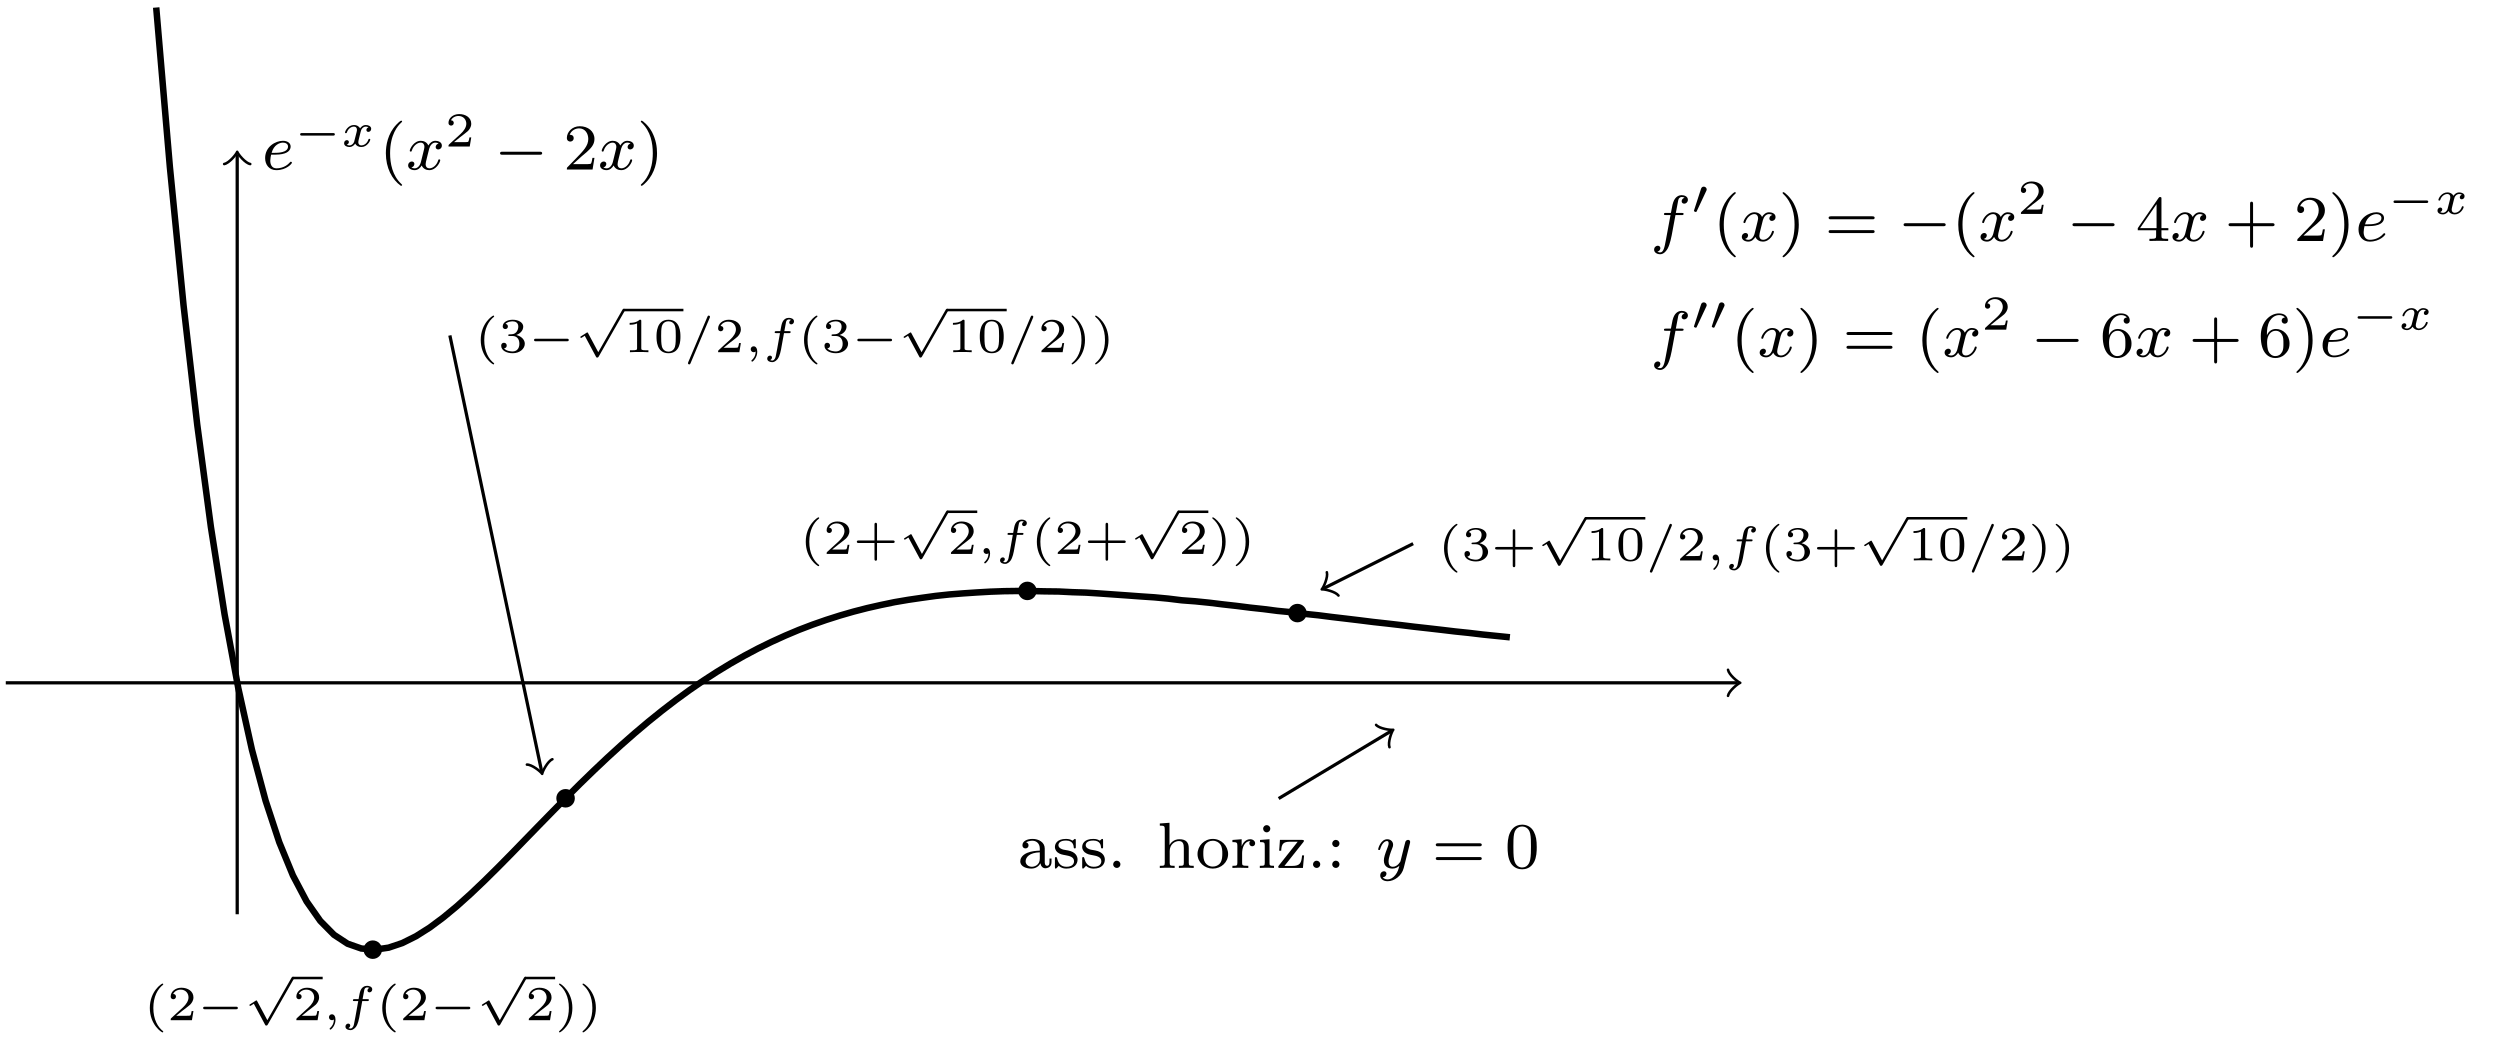 <?xml version='1.0' encoding='UTF-8'?>
<!-- This file was generated by dvisvgm 3.2.1 -->
<svg version='1.1' xmlns='http://www.w3.org/2000/svg' xmlns:xlink='http://www.w3.org/1999/xlink' width='306.125pt' height='129.761pt' viewBox='-.5 -129.261 306.125 129.761'>
<defs>
<path id='g13-40' d='M2.397 1.411C2.397 1.381 2.379 1.351 2.379 1.351C1.722 .849 1.184-.096 1.184-1.494C1.184-2.875 1.71-3.832 2.379-4.34C2.379-4.34 2.397-4.37 2.397-4.4C2.397-4.435 2.373-4.483 2.301-4.483C2.194-4.483 .753-3.545 .753-1.494C.753 .55 2.188 1.494 2.301 1.494C2.373 1.494 2.397 1.447 2.397 1.411Z'/>
<path id='g13-41' d='M2.116-1.494C2.116-3.539 .681-4.483 .568-4.483C.496-4.483 .478-4.429 .478-4.4C.478-4.364 .484-4.358 .592-4.262C1.13-3.802 1.686-2.917 1.686-1.494C1.686-.227 1.243 .723 .568 1.291C.484 1.369 .478 1.375 .478 1.411C.478 1.441 .496 1.494 .568 1.494C.675 1.494 2.116 .556 2.116-1.494Z'/>
<path id='g13-43' d='M5.111-1.494C5.111-1.65 4.961-1.65 4.878-1.65H2.947V-3.587C2.947-3.67 2.947-3.82 2.792-3.82S2.636-3.67 2.636-3.587V-1.65H.705C.622-1.65 .472-1.65 .472-1.494S.622-1.339 .705-1.339H2.636V.598C2.636 .681 2.636 .831 2.792 .831S2.947 .681 2.947 .598V-1.339H4.878C4.961-1.339 5.111-1.339 5.111-1.494Z'/>
<path id='g13-48' d='M3.288-1.907C3.288-2.343 3.288-3.975 1.823-3.975S.359-2.343 .359-1.907C.359-1.476 .359 .126 1.823 .126S3.288-1.476 3.288-1.907ZM2.72-1.985C2.72-1.602 2.72-.998 2.618-.664C2.451-.143 2.02-.066 1.823-.066C1.572-.066 1.166-.185 1.022-.681C.927-1.028 .927-1.614 .927-1.985C.927-2.385 .927-2.845 1.01-3.168C1.16-3.706 1.614-3.784 1.823-3.784C2.098-3.784 2.493-3.652 2.624-3.198C2.714-2.881 2.72-2.445 2.72-1.985Z'/>
<path id='g13-49' d='M3.019 0V-.233H2.762C2.146-.233 2.146-.311 2.146-.508V-3.796C2.146-3.975 2.122-3.975 1.943-3.975C1.548-3.593 .938-3.593 .723-3.593V-3.359C.879-3.359 1.273-3.359 1.632-3.527V-.508C1.632-.311 1.632-.233 1.016-.233H.759V0C1.088-.024 1.554-.024 1.889-.024S2.69-.024 3.019 0Z'/>
<path id='g13-50' d='M3.216-1.118H2.995C2.983-1.034 2.923-.64 2.833-.574C2.792-.538 2.307-.538 2.224-.538H1.106L1.871-1.16C2.074-1.321 2.606-1.704 2.792-1.883C2.971-2.062 3.216-2.367 3.216-2.792C3.216-3.539 2.54-3.975 1.739-3.975C.968-3.975 .43-3.467 .43-2.905C.43-2.6 .687-2.564 .753-2.564C.903-2.564 1.076-2.672 1.076-2.887C1.076-3.019 .998-3.21 .735-3.21C.873-3.515 1.237-3.742 1.65-3.742C2.277-3.742 2.612-3.276 2.612-2.792C2.612-2.367 2.331-1.931 1.913-1.548L.496-.251C.436-.191 .43-.185 .43 0H3.031L3.216-1.118Z'/>
<path id='g13-51' d='M3.27-1.034C3.27-1.47 2.935-1.931 2.224-2.11C2.696-2.266 3.078-2.648 3.078-3.138C3.078-3.616 2.517-3.975 1.799-3.975C1.1-3.975 .568-3.652 .568-3.162C.568-2.905 .765-2.833 .885-2.833C1.04-2.833 1.201-2.941 1.201-3.15C1.201-3.335 1.07-3.443 .909-3.467C1.19-3.778 1.733-3.778 1.787-3.778C2.092-3.778 2.475-3.634 2.475-3.138C2.475-2.809 2.289-2.236 1.692-2.2C1.584-2.194 1.423-2.182 1.369-2.182C1.309-2.176 1.243-2.17 1.243-2.08C1.243-1.985 1.309-1.985 1.411-1.985H1.757C2.266-1.985 2.606-1.644 2.606-1.034C2.606-.377 2.212-.09 1.775-.09C1.614-.09 .998-.126 .729-.472C.962-.496 1.058-.652 1.058-.813C1.058-1.016 .915-1.154 .717-1.154C.556-1.154 .377-1.052 .377-.801C.377-.209 1.034 .126 1.793 .126C2.678 .126 3.27-.442 3.27-1.034Z'/>
<path id='g14-40' d='M2.813 1.897C2.813 1.865 2.805 1.857 2.702 1.753C1.61 .725 1.339-.757 1.339-1.993C1.339-4.288 2.287-5.364 2.694-5.731C2.805-5.834 2.813-5.842 2.813-5.882S2.782-5.978 2.702-5.978C2.574-5.978 2.176-5.571 2.112-5.499C1.044-4.384 .821-2.949 .821-1.993C.821-.207 1.57 1.227 2.654 1.993C2.718 1.993 2.813 1.993 2.813 1.897Z'/>
<path id='g14-41' d='M2.463-1.993C2.463-2.75 2.335-3.658 1.841-4.599C1.451-5.332 .725-5.978 .582-5.978C.502-5.978 .478-5.922 .478-5.882C.478-5.85 .478-5.834 .574-5.738C1.69-4.678 1.945-3.22 1.945-1.993C1.945 .295 .996 1.379 .59 1.745C.486 1.849 .478 1.857 .478 1.897S.502 1.993 .582 1.993C.709 1.993 1.108 1.586 1.172 1.514C2.24 .399 2.463-1.036 2.463-1.993Z'/>
<path id='g14-43' d='M6.105-1.993C6.105-2.176 5.93-2.176 5.818-2.176H3.475V-4.527C3.475-4.639 3.475-4.814 3.292-4.814S3.108-4.639 3.108-4.527V-2.176H.757C.646-2.176 .47-2.176 .47-1.993S.646-1.809 .757-1.809H3.108V.542C3.108 .654 3.108 .829 3.292 .829S3.475 .654 3.475 .542V-1.809H5.818C5.93-1.809 6.105-1.809 6.105-1.993Z'/>
<path id='g14-48' d='M3.897-2.542C3.897-3.395 3.81-3.913 3.547-4.423C3.196-5.125 2.55-5.3 2.112-5.3C1.108-5.3 .741-4.551 .63-4.328C.343-3.746 .327-2.957 .327-2.542C.327-2.016 .351-1.211 .733-.574C1.1 .016 1.69 .167 2.112 .167C2.495 .167 3.18 .048 3.579-.741C3.873-1.315 3.897-2.024 3.897-2.542ZM3.188-2.638C3.188-2.168 3.188-1.451 3.092-1.004C2.925-.167 2.375-.056 2.112-.056C1.841-.056 1.291-.183 1.124-1.02C1.036-1.474 1.036-2.224 1.036-2.638C1.036-3.188 1.036-3.746 1.124-4.184C1.291-4.997 1.913-5.077 2.112-5.077C2.383-5.077 2.933-4.941 3.092-4.216C3.188-3.778 3.188-3.18 3.188-2.638Z'/>
<path id='g14-50' d='M3.802-1.427H3.555C3.531-1.267 3.467-.869 3.371-.717C3.324-.654 2.718-.654 2.59-.654H1.172L2.248-1.626C2.375-1.745 2.71-2.008 2.837-2.12C3.332-2.574 3.802-3.013 3.802-3.738C3.802-4.686 3.005-5.3 2.008-5.3C1.052-5.3 .422-4.575 .422-3.866C.422-3.475 .733-3.419 .845-3.419C1.012-3.419 1.259-3.539 1.259-3.842C1.259-4.256 .861-4.256 .765-4.256C.996-4.838 1.53-5.037 1.921-5.037C2.662-5.037 3.045-4.407 3.045-3.738C3.045-2.909 2.463-2.303 1.522-1.339L.518-.303C.422-.215 .422-.199 .422 0H3.571L3.802-1.427Z'/>
<path id='g14-52' d='M3.985-1.307V-1.57H3.14V-5.157C3.14-5.316 3.14-5.38 2.973-5.38C2.869-5.38 2.861-5.372 2.782-5.26L.239-1.57V-1.307H2.487V-.646C2.487-.351 2.463-.263 1.849-.263H1.666V0L2.813-.024L3.961 0V-.263H3.778C3.164-.263 3.14-.351 3.14-.646V-1.307H3.985ZM2.542-1.57H.518L2.542-4.511V-1.57Z'/>
<path id='g14-54' d='M3.873-1.618C3.873-2.662 3.084-3.395 2.2-3.395C1.626-3.395 1.283-3.029 1.1-2.638C1.1-3.3 1.156-3.881 1.443-4.368C1.682-4.766 2.088-5.093 2.59-5.093C2.75-5.093 3.116-5.069 3.3-4.79C2.941-4.774 2.909-4.503 2.909-4.415C2.909-4.176 3.092-4.041 3.284-4.041C3.427-4.041 3.658-4.129 3.658-4.431C3.658-4.91 3.3-5.3 2.582-5.3C1.474-5.3 .351-4.248 .351-2.527C.351-.367 1.355 .167 2.128 .167C2.511 .167 2.925 .064 3.284-.279C3.602-.59 3.873-.925 3.873-1.618ZM3.124-1.626C3.124-1.219 3.124-.869 2.965-.582C2.758-.215 2.479-.072 2.128-.072C1.706-.072 1.443-.367 1.323-.59C1.14-.948 1.124-1.49 1.124-1.793C1.124-2.582 1.554-3.172 2.168-3.172C2.566-3.172 2.805-2.965 2.957-2.686C3.124-2.391 3.124-2.032 3.124-1.626Z'/>
<path id='g14-61' d='M6.105-2.837C6.105-3.021 5.914-3.021 5.794-3.021H.781C.662-3.021 .47-3.021 .47-2.837S.63-2.654 .749-2.654H5.826C5.946-2.654 6.105-2.654 6.105-2.837ZM6.105-1.148C6.105-1.331 5.946-1.331 5.826-1.331H.749C.63-1.331 .47-1.331 .47-1.148S.662-.964 .781-.964H5.794C5.914-.964 6.105-.964 6.105-1.148Z'/>
<path id='g10-59' d='M1.572-.054C1.572-.43 1.417-.723 1.13-.723C.897-.723 .771-.538 .771-.365C.771-.185 .897 0 1.136 0C1.225 0 1.309-.024 1.375-.084C1.375 .484 1.076 .813 .927 .944C.867 1.004 .849 1.016 .849 1.052C.849 1.106 .903 1.16 .95 1.16C1.034 1.16 1.572 .681 1.572-.054Z'/>
<path id='g10-61' d='M3.258-4.328C3.258-4.411 3.186-4.483 3.102-4.483C3.001-4.483 2.971-4.411 2.935-4.328L.598 1.207C.556 1.303 .556 1.315 .556 1.339C.556 1.423 .628 1.494 .711 1.494C.813 1.494 .843 1.423 .879 1.339L3.216-4.196C3.258-4.292 3.258-4.304 3.258-4.328Z'/>
<path id='g10-102' d='M3.802-3.772C3.802-4.101 3.431-4.208 3.168-4.208C2.899-4.208 2.493-4.083 2.313-3.485C2.266-3.335 2.248-3.216 2.206-3.001L2.128-2.576H1.638C1.518-2.576 1.435-2.576 1.435-2.427C1.435-2.337 1.512-2.337 1.62-2.337H2.086L1.745-.43C1.56 .598 1.53 .658 1.476 .759C1.393 .903 1.291 1.022 1.142 1.022C1.106 1.022 .974 1.01 .879 .968C.998 .921 1.106 .789 1.106 .646C1.106 .52 1.004 .418 .861 .418C.705 .418 .52 .55 .52 .783C.52 1.118 .897 1.219 1.136 1.219C1.465 1.219 1.698 .95 1.805 .819C2.068 .466 2.194-.245 2.206-.299L2.576-2.337H3.186C3.306-2.337 3.389-2.337 3.389-2.487C3.389-2.576 3.312-2.576 3.204-2.576H2.618L2.821-3.676C2.851-3.808 2.863-3.862 2.953-3.933C3.025-3.987 3.078-4.011 3.168-4.011C3.264-4.011 3.359-3.999 3.443-3.957C3.324-3.909 3.216-3.778 3.216-3.634C3.216-3.509 3.318-3.407 3.461-3.407C3.616-3.407 3.802-3.539 3.802-3.772Z'/>
<path id='g10-120' d='M3.581-.861C3.581-.861 3.575-.944 3.467-.944C3.383-.944 3.371-.903 3.353-.849C3.18-.329 2.756-.137 2.505-.137C2.277-.137 2.116-.269 2.116-.52C2.116-.634 2.146-.765 2.2-.974L2.391-1.751C2.451-1.985 2.481-2.092 2.606-2.236C2.69-2.325 2.833-2.439 3.025-2.439C3.055-2.439 3.234-2.439 3.365-2.349C3.156-2.289 3.108-2.116 3.108-2.026C3.108-1.835 3.264-1.793 3.347-1.793C3.521-1.793 3.694-1.937 3.694-2.17C3.694-2.493 3.341-2.636 3.037-2.636C2.642-2.636 2.403-2.331 2.337-2.218C2.26-2.367 2.032-2.636 1.584-2.636C.897-2.636 .49-1.925 .49-1.716C.49-1.686 .514-1.632 .598-1.632S.699-1.668 .717-1.722C.867-2.206 1.273-2.439 1.566-2.439S1.949-2.248 1.949-2.05C1.949-1.979 1.949-1.925 1.901-1.739C1.763-1.184 1.632-.64 1.602-.568C1.512-.341 1.297-.137 1.046-.137C1.01-.137 .843-.137 .705-.227C.938-.305 .962-.502 .962-.55C.962-.705 .843-.783 .723-.783C.556-.783 .377-.652 .377-.406C.377-.066 .753 .06 1.034 .06C1.375 .06 1.62-.173 1.733-.359C1.853-.108 2.14 .06 2.481 .06C3.186 .06 3.581-.664 3.581-.861Z'/>
<path id='g7-0' d='M5.003-1.494C5.003-1.65 4.854-1.65 4.77-1.65H.98C.897-1.65 .747-1.65 .747-1.494S.897-1.339 .98-1.339H4.77C4.854-1.339 5.003-1.339 5.003-1.494Z'/>
<path id='g7-48' d='M1.931-3.001C1.931-3.204 1.745-3.341 1.572-3.341C1.375-3.341 1.279-3.204 1.237-3.078L.395-.478C.365-.4 .365-.383 .365-.383C.365-.299 .556-.233 .61-.233S.693-.287 .711-.329L1.871-2.803C1.913-2.893 1.931-2.929 1.931-3.001Z'/>
<path id='g7-112' d='M6.133-.155C6.133-.245 6.061-.311 5.978-.311C5.9-.311 5.852-.257 5.816-.191L2.857 5.009L1.614 2.684C1.572 2.606 1.566 2.588 1.512 2.588C1.482 2.588 1.47 2.6 1.423 2.63L.753 3.055C.693 3.09 .658 3.114 .658 3.162C.658 3.216 .705 3.258 .759 3.258C.789 3.258 .825 3.234 .849 3.222L1.201 2.995L2.582 5.571C2.63 5.661 2.636 5.667 2.72 5.667C2.827 5.667 2.857 5.631 2.905 5.553L6.091-.036C6.133-.108 6.133-.137 6.133-.155Z'/>
<path id='g4-46' d='M1.618-.438C1.618-.709 1.403-.885 1.18-.885C.909-.885 .733-.669 .733-.446C.733-.175 .948 0 1.172 0C1.443 0 1.618-.215 1.618-.438Z'/>
<path id='g4-58' d='M1.618-2.989C1.618-3.26 1.403-3.435 1.18-3.435C.909-3.435 .733-3.22 .733-2.997C.733-2.726 .948-2.55 1.172-2.55C1.443-2.55 1.618-2.766 1.618-2.989ZM1.618-.438C1.618-.709 1.403-.885 1.18-.885C.909-.885 .733-.669 .733-.446C.733-.175 .948 0 1.172 0C1.443 0 1.618-.215 1.618-.438Z'/>
<path id='g4-97' d='M4.097-.717V-1.156H3.85V-.717C3.85-.391 3.73-.263 3.563-.263C3.268-.263 3.268-.63 3.268-.717V-2.375C3.268-3.156 2.511-3.555 1.785-3.555C1.124-3.555 .534-3.3 .534-2.774C.534-2.534 .701-2.391 .909-2.391C1.132-2.391 1.283-2.55 1.283-2.766C1.283-2.957 1.164-3.092 .988-3.132C1.283-3.332 1.714-3.332 1.769-3.332C2.216-3.332 2.662-3.021 2.662-2.367V-2.12C2.2-2.096 1.666-2.072 1.108-1.841C.406-1.538 .271-1.076 .271-.813C.271-.128 1.076 .08 1.626 .08C2.208 .08 2.566-.247 2.742-.566C2.782-.263 2.989 .04 3.339 .04C3.419 .04 4.097 .008 4.097-.717ZM2.662-1.124C2.662-.351 2.008-.143 1.69-.143C1.275-.143 .925-.422 .925-.805C.925-1.331 1.419-1.873 2.662-1.913V-1.124Z'/>
<path id='g4-104' d='M4.479 0V-.263C3.969-.263 3.873-.263 3.873-.622V-2.415C3.873-3.084 3.571-3.515 2.734-3.515C2.032-3.515 1.666-3.068 1.522-2.813H1.514V-5.531L.327-5.444V-5.181C.869-5.181 .933-5.125 .933-4.734V-.622C.933-.263 .837-.263 .327-.263V0C.669-.024 1.02-.024 1.235-.024C1.467-.024 1.801-.024 2.144 0V-.263C1.634-.263 1.538-.263 1.538-.622V-2.064C1.538-2.901 2.176-3.292 2.662-3.292S3.268-2.949 3.268-2.447V-.622C3.268-.263 3.172-.263 2.662-.263V0C3.005-.024 3.355-.024 3.571-.024C3.802-.024 4.136-.024 4.479 0Z'/>
<path id='g4-105' d='M2.072 0V-.263C1.554-.263 1.522-.303 1.522-.614V-3.515L.359-3.427V-3.164C.869-3.164 .94-3.116 .94-2.726V-.622C.94-.263 .845-.263 .335-.263V0C.646-.024 1.092-.024 1.211-.024C1.315-.024 1.793-.024 2.072 0ZM1.618-4.798C1.618-5.061 1.411-5.244 1.18-5.244S.741-5.061 .741-4.798C.741-4.567 .925-4.36 1.18-4.36C1.427-4.36 1.618-4.567 1.618-4.798Z'/>
<path id='g4-111' d='M3.985-1.698C3.985-2.694 3.164-3.555 2.112-3.555S.239-2.694 .239-1.698S1.092 .08 2.112 .08C3.14 .08 3.985-.701 3.985-1.698ZM3.276-1.769C3.276-1.403 3.26-.964 3.037-.63C2.821-.311 2.463-.167 2.112-.167C1.682-.167 1.347-.375 1.172-.654C.972-.98 .948-1.371 .948-1.769C.948-2.072 .948-2.55 1.196-2.893C1.403-3.172 1.737-3.332 2.112-3.332C2.527-3.332 2.869-3.132 3.053-2.853C3.268-2.519 3.276-2.088 3.276-1.769Z'/>
<path id='g4-114' d='M3.061-3.013C3.061-3.292 2.805-3.515 2.455-3.515C1.937-3.515 1.586-3.124 1.419-2.678H1.411V-3.515L.279-3.427V-3.164C.821-3.164 .885-3.108 .885-2.718V-.622C.885-.263 .789-.263 .279-.263V0C.59-.024 1.028-.024 1.219-.024C1.69-.024 1.706-.024 2.224 0V-.263H2.064C1.482-.263 1.467-.351 1.467-.638V-1.817C1.467-2.415 1.714-3.276 2.479-3.292C2.431-3.26 2.351-3.196 2.351-3.013C2.351-2.766 2.542-2.654 2.702-2.654C2.893-2.654 3.061-2.782 3.061-3.013Z'/>
<path id='g4-115' d='M3.053-1.028C3.053-1.411 2.821-1.969 1.873-2.144C1.809-2.16 1.363-2.24 1.331-2.24C1.084-2.295 .709-2.463 .709-2.782C.709-3.021 .885-3.355 1.642-3.355C2.534-3.355 2.574-2.702 2.59-2.479C2.598-2.415 2.654-2.391 2.71-2.391C2.837-2.391 2.837-2.447 2.837-2.598V-3.347C2.837-3.475 2.837-3.555 2.734-3.555C2.694-3.555 2.67-3.555 2.542-3.427C2.527-3.419 2.455-3.347 2.431-3.347C2.431-3.347 2.407-3.347 2.359-3.379C2.232-3.467 2-3.555 1.642-3.555C.526-3.555 .279-2.949 .279-2.566C.279-2.168 .574-1.937 .598-1.913C.917-1.674 1.1-1.642 1.634-1.546C2.008-1.474 2.622-1.363 2.622-.821C2.622-.51 2.415-.143 1.682-.143C.877-.143 .646-.765 .542-1.188C.51-1.291 .502-1.331 .406-1.331C.279-1.331 .279-1.267 .279-1.116V-.128C.279 0 .279 .08 .383 .08C.43 .08 .438 .072 .582-.08C.622-.12 .709-.223 .749-.263C1.108 .064 1.482 .08 1.69 .08C2.702 .08 3.053-.502 3.053-1.028Z'/>
<path id='g4-122' d='M3.403-1.538H3.156C3.076-.614 2.925-.247 1.945-.247H.996L3.308-3.156C3.363-3.228 3.379-3.244 3.379-3.308C3.379-3.435 3.284-3.435 3.156-3.435H.446L.351-2.104H.598C.646-2.933 .821-3.212 1.714-3.212H2.622L.311-.295C.255-.223 .239-.207 .239-.135C.239 0 .327 0 .462 0H3.26L3.403-1.538Z'/>
<path id='g8-0' d='M5.866-1.993C5.866-2.176 5.691-2.176 5.579-2.176H.996C.885-2.176 .709-2.176 .709-1.993S.885-1.809 .996-1.809H5.579C5.691-1.809 5.866-1.809 5.866-1.993Z'/>
<path id='g11-101' d='M3.674-.829C3.674-.901 3.595-.956 3.547-.956S3.475-.933 3.435-.885C2.805-.143 1.913-.143 1.777-.143C1.196-.143 1.02-.638 1.02-1.084C1.02-1.323 1.092-1.682 1.124-1.817H1.602C1.777-1.817 2.375-1.825 2.798-1.977C3.491-2.216 3.515-2.694 3.515-2.813C3.515-3.26 3.092-3.515 2.574-3.515C1.674-3.515 .391-2.805 .391-1.395C.391-.582 .885 .08 1.761 .08C3.005 .08 3.674-.717 3.674-.829ZM3.196-2.813C3.196-2.04 1.889-2.04 1.554-2.04H1.188C1.443-3.013 2.168-3.292 2.574-3.292C2.893-3.292 3.196-3.132 3.196-2.813Z'/>
<path id='g11-102' d='M4.575-5.045C4.575-5.42 4.192-5.611 3.81-5.611C3.539-5.611 3.037-5.483 2.782-4.75C2.71-4.567 2.71-4.551 2.495-3.435H1.897C1.737-3.435 1.642-3.435 1.642-3.284C1.642-3.172 1.745-3.172 1.881-3.172H2.447L1.873-.08C1.722 .725 1.602 1.403 1.18 1.403C1.156 1.403 .988 1.403 .837 1.307C1.203 1.219 1.203 .877 1.203 .877C1.203 .693 1.06 .582 .885 .582C.669 .582 .438 .765 .438 1.068C.438 1.403 .781 1.626 1.18 1.626C1.666 1.626 2 1.116 2.104 .917C2.391 .391 2.574-.606 2.59-.685L3.053-3.172H3.794C3.953-3.172 4.049-3.172 4.049-3.324C4.049-3.435 3.945-3.435 3.81-3.435H3.1L3.387-4.965C3.419-5.101 3.443-5.189 3.563-5.284C3.666-5.372 3.73-5.388 3.818-5.388C3.937-5.388 4.065-5.364 4.168-5.3C4.129-5.284 4.081-5.26 4.041-5.236C3.905-5.165 3.81-5.021 3.81-4.862C3.81-4.678 3.953-4.567 4.129-4.567C4.36-4.567 4.575-4.766 4.575-5.045Z'/>
<path id='g11-120' d='M4.184-1.14C4.184-1.219 4.121-1.243 4.065-1.243C3.969-1.243 3.953-1.188 3.929-1.108C3.77-.574 3.316-.143 2.853-.143C2.59-.143 2.399-.319 2.399-.654C2.399-.813 2.447-.996 2.558-1.443L2.829-2.534C2.941-2.949 3.22-3.292 3.579-3.292C3.618-3.292 3.826-3.292 3.993-3.18C3.642-3.092 3.626-2.782 3.626-2.75C3.626-2.574 3.762-2.455 3.937-2.455S4.384-2.59 4.384-2.933C4.384-3.387 3.881-3.515 3.587-3.515C3.212-3.515 2.909-3.252 2.726-2.941C2.55-3.363 2.136-3.515 1.809-3.515C.94-3.515 .454-2.519 .454-2.295C.454-2.224 .51-2.192 .574-2.192C.669-2.192 .685-2.232 .709-2.327C.893-2.909 1.371-3.292 1.785-3.292C2.096-3.292 2.248-3.068 2.248-2.782C2.248-2.622 2.152-2.256 2.088-2L1.817-.909C1.706-.478 1.419-.143 1.06-.143C1.028-.143 .821-.143 .654-.255C1.02-.343 1.02-.685 1.02-.685C1.02-.869 .877-.98 .701-.98C.486-.98 .255-.797 .255-.494C.255-.128 .646 .08 1.052 .08C1.474 .08 1.769-.239 1.913-.494C2.088-.104 2.455 .08 2.837 .08C3.706 .08 4.184-.917 4.184-1.14Z'/>
<path id='g11-121' d='M4.129-3.005C4.16-3.116 4.16-3.132 4.16-3.188C4.16-3.387 4.001-3.435 3.905-3.435C3.866-3.435 3.682-3.427 3.579-3.22C3.563-3.18 3.491-2.893 3.451-2.726L2.973-.813C2.965-.789 2.622-.143 2.04-.143C1.65-.143 1.514-.43 1.514-.789C1.514-1.251 1.785-1.961 1.969-2.423C2.048-2.622 2.072-2.694 2.072-2.837C2.072-3.276 1.722-3.515 1.355-3.515C.566-3.515 .239-2.391 .239-2.295C.239-2.224 .295-2.192 .359-2.192C.462-2.192 .47-2.24 .494-2.319C.701-3.013 1.044-3.292 1.331-3.292C1.451-3.292 1.522-3.212 1.522-3.029C1.522-2.861 1.459-2.678 1.403-2.534C1.076-1.69 .94-1.283 .94-.909C.94-.128 1.53 .08 2 .08C2.375 .08 2.646-.088 2.837-.271C2.726 .175 2.646 .486 2.343 .869C2.08 1.196 1.761 1.403 1.403 1.403C1.267 1.403 .964 1.379 .805 1.14C1.227 1.108 1.259 .749 1.259 .701C1.259 .51 1.116 .406 .948 .406C.773 .406 .494 .542 .494 .933C.494 1.307 .837 1.626 1.403 1.626C2.216 1.626 3.132 .972 3.371 .008L4.129-3.005Z'/>
</defs>
<g id='page270'>
<g stroke-miterlimit='10' transform='matrix(.996 0 0 -.996 28.546 -45.65)' fill='#000' stroke='#000' stroke-width='0.4'>
<path d='M-28.453 0H184.483' fill='none'/>
<g transform='translate(184.483)' stroke-width='0.32' stroke-dasharray='none' stroke-dashoffset='0.0' stroke-linecap='round' stroke-linejoin='round'>
 <path d='M-1.2 1.6C-1.1 1 0 .1 .3 0C0-.1-1.1-1-1.2-1.6' fill='none'/>
 </g>
<path d='M0-28.453V64.981' fill='none'/>
<g transform='matrix(0 1 -1 0 0 64.981)' stroke-width='0.32' stroke-dasharray='none' stroke-dashoffset='0.0' stroke-linecap='round' stroke-linejoin='round'>
 <path d='M-1.2 1.6C-1.1 1 0 .1 .3 0C0-.1-1.1-1-1.2-1.6' fill='none'/>
 </g>
<g transform='matrix(1.004 0 0 -1.004 -25.62 17.275)' stroke='none' fill='#000'>
<use x='28.546' y='-45.65' xlink:href='#g11-101'/>
<use x='32.474' y='-48.463' xlink:href='#g7-0'/>
<use x='38.23' y='-48.463' xlink:href='#g10-120'/>
<use x='42.9' y='-45.65' xlink:href='#g14-40'/>
<use x='46.194' y='-45.65' xlink:href='#g11-120'/>
<use x='50.96' y='-48.463' xlink:href='#g13-50'/>
<use x='56.993' y='-45.65' xlink:href='#g8-0'/>
<use x='65.462' y='-45.65' xlink:href='#g14-50'/>
<use x='69.696' y='-45.65' xlink:href='#g11-120'/>
<use x='74.463' y='-45.65' xlink:href='#g14-41'/>
</g>
<g stroke-width='0.8'>
<path d='M-9.959 83.023L-8.278 63.413L-6.597 46.408L-4.915 31.733L-3.234 19.148L-1.553 8.426L.128-.634L1.809-8.219L3.49-14.491L5.171-19.603L6.852-23.691L8.533-26.876L10.214-29.272L11.895-30.975L13.576-32.078L15.257-32.664L16.938-32.806L18.619-32.559L20.3-31.993L21.981-31.156L23.662-30.093L25.343-28.843L27.024-27.45L28.705-25.939L30.386-24.341L32.068-22.679L33.749-20.975L35.43-19.244L37.111-17.515L38.792-15.797L40.473-14.092L42.154-12.416L43.835-10.785L45.516-9.198L47.197-7.663L48.878-6.186L50.559-4.768L52.24-3.414L53.921-2.125L55.602-.902L57.283 .254L58.964 1.342L60.645 2.364L62.326 3.319L64.007 4.21L65.688 5.034L67.369 5.798L69.051 6.508L70.732 7.149L72.413 7.736L74.094 8.271L75.775 8.756L77.456 9.189L79.137 9.569L80.818 9.918L82.499 10.204L84.18 10.45L85.861 10.682L87.542 10.862L89.223 10.995L90.904 11.108L92.585 11.205L94.266 11.266L95.947 11.29L97.628 11.283L99.309 11.246L100.99 11.226L102.671 11.143L104.352 11.091L106.034 10.984L107.715 10.865L109.396 10.747L111.077 10.623L112.758 10.51L114.439 10.352L116.12 10.147L117.801 10.021L119.482 9.851L121.163 9.645L122.844 9.457L124.525 9.244L126.206 9.062L127.887 8.845L129.568 8.684L131.249 8.477L132.93 8.303L134.611 8.089L136.292 7.891L137.973 7.69L139.654 7.48L141.335 7.295L143.017 7.1L144.698 6.894L146.379 6.707L148.06 6.514L149.741 6.314L151.422 6.14L153.103 5.939L154.784 5.768L156.465 5.597' fill='none'/>
</g>
<path d='M17.805-32.807C17.805-32.178 17.296-31.669 16.667-31.669C16.039-31.669 15.529-32.178 15.529-32.807C15.529-33.435 16.039-33.945 16.667-33.945C17.296-33.945 17.805-33.435 17.805-32.807ZM16.667-32.807' stroke='none'/>
<path d='M16.667-32.807' fill='none'/>
<g transform='matrix(1.004 0 0 -1.004 -40.159 -87.309)' stroke='none' fill='#000'>
<use x='28.546' y='-45.65' xlink:href='#g13-40'/>
<use x='31.424' y='-45.65' xlink:href='#g13-50'/>
<use x='35.077' y='-45.65' xlink:href='#g7-0'/>
<use x='40.833' y='-50.66' xlink:href='#g7-112'/>
<rect x='46.811' y='-50.968' height='.309' width='3.653'/>
<use x='46.811' y='-45.65' xlink:href='#g13-50'/>
<use x='50.464' y='-45.65' xlink:href='#g10-59'/>
<use x='52.733' y='-45.65' xlink:href='#g10-102'/>
<use x='57.008' y='-45.65' xlink:href='#g13-40'/>
<use x='59.887' y='-45.65' xlink:href='#g13-50'/>
<use x='63.54' y='-45.65' xlink:href='#g7-0'/>
<use x='69.296' y='-50.66' xlink:href='#g7-112'/>
<rect x='75.273' y='-50.968' height='.309' width='3.653'/>
<use x='75.273' y='-45.65' xlink:href='#g13-50'/>
<use x='78.926' y='-45.65' xlink:href='#g13-41'/>
<use x='81.804' y='-45.65' xlink:href='#g13-41'/>
</g>
<path d='M97.144 11.299' fill='none'/>
<g transform='matrix(1.004 0 0 -1.004 40.484 -29.989)' stroke='none' fill='#000'>
<use x='28.546' y='-45.65' xlink:href='#g13-40'/>
<use x='31.424' y='-45.65' xlink:href='#g13-50'/>
<use x='35.077' y='-45.65' xlink:href='#g13-43'/>
<use x='40.667' y='-50.66' xlink:href='#g7-112'/>
<rect x='46.644' y='-50.968' height='.309' width='3.653'/>
<use x='46.644' y='-45.65' xlink:href='#g13-50'/>
<use x='50.297' y='-45.65' xlink:href='#g10-59'/>
<use x='52.567' y='-45.65' xlink:href='#g10-102'/>
<use x='56.842' y='-45.65' xlink:href='#g13-40'/>
<use x='59.721' y='-45.65' xlink:href='#g13-50'/>
<use x='63.373' y='-45.65' xlink:href='#g13-43'/>
<use x='68.964' y='-50.66' xlink:href='#g7-112'/>
<rect x='74.941' y='-50.968' height='.309' width='3.653'/>
<use x='74.941' y='-45.65' xlink:href='#g13-50'/>
<use x='78.594' y='-45.65' xlink:href='#g13-41'/>
<use x='81.472' y='-45.65' xlink:href='#g13-41'/>
</g>
<path d='M98.282 11.299C98.282 11.927 97.772 12.437 97.144 12.437C96.515 12.437 96.006 11.927 96.006 11.299C96.006 10.67 96.515 10.161 97.144 10.161C97.772 10.161 98.282 10.67 98.282 11.299ZM97.144 11.299' stroke='none'/>
<path d='M131.484 8.573C131.484 9.201 130.974 9.711 130.346 9.711C129.717 9.711 129.208 9.201 129.208 8.573C129.208 7.944 129.717 7.435 130.346 7.435C130.974 7.435 131.484 7.944 131.484 8.573ZM130.346 8.573' stroke='none'/>
<path d='M133.603 11.624L144.572 17.109' fill='none'/>
<g transform='matrix(-.894 -.447 .447 -.894 133.603 11.624)' stroke-width='0.32' stroke-dasharray='none' stroke-dashoffset='0.0' stroke-linecap='round' stroke-linejoin='round'>
 <path d='M-1.2 1.6C-1.1 1 0 .1 .3 0C0-.1-1.1-1-1.2-1.6' fill='none'/>
 </g>
<g transform='matrix(1.004 0 0 -1.004 118.952 -30.787)' stroke='none' fill='#000'>
<use x='28.546' y='-45.65' xlink:href='#g13-40'/>
<use x='31.424' y='-45.65' xlink:href='#g13-51'/>
<use x='35.077' y='-45.65' xlink:href='#g13-43'/>
<use x='40.667' y='-50.66' xlink:href='#g7-112'/>
<rect x='46.644' y='-50.968' height='.309' width='7.306'/>
<use x='46.644' y='-45.65' xlink:href='#g13-49'/>
<use x='50.297' y='-45.65' xlink:href='#g13-48'/>
<use x='53.95' y='-45.65' xlink:href='#g10-61'/>
<use x='57.769' y='-45.65' xlink:href='#g13-50'/>
<use x='61.422' y='-45.65' xlink:href='#g10-59'/>
<use x='63.692' y='-45.65' xlink:href='#g10-102'/>
<use x='67.967' y='-45.65' xlink:href='#g13-40'/>
<use x='70.845' y='-45.65' xlink:href='#g13-51'/>
<use x='74.498' y='-45.65' xlink:href='#g13-43'/>
<use x='80.088' y='-50.66' xlink:href='#g7-112'/>
<rect x='86.066' y='-50.968' height='.309' width='7.306'/>
<use x='86.066' y='-45.65' xlink:href='#g13-49'/>
<use x='89.719' y='-45.65' xlink:href='#g13-48'/>
<use x='93.372' y='-45.65' xlink:href='#g10-61'/>
<use x='97.191' y='-45.65' xlink:href='#g13-50'/>
<use x='100.844' y='-45.65' xlink:href='#g13-41'/>
<use x='103.722' y='-45.65' xlink:href='#g13-41'/>
</g>
<path d='M41.508-14.196C41.508-13.568 40.999-13.058 40.37-13.058S39.232-13.568 39.232-14.196C39.232-14.825 39.742-15.335 40.37-15.335S41.508-14.825 41.508-14.196ZM40.37-14.196' stroke='none'/>
<path d='M37.43-10.901L26.144 42.709' fill='none'/>
<g transform='matrix(.206 -.979 .979 .206 37.43 -10.901)' stroke-width='0.32' stroke-dasharray='none' stroke-dashoffset='0.0' stroke-linecap='round' stroke-linejoin='round'>
 <path d='M-1.2 1.6C-1.1 1 0 .1 .3 0C0-.1-1.1-1-1.2-1.6' fill='none'/>
 </g>
<g transform='matrix(1.004 0 0 -1.004 .524 -5.186)' stroke='none' fill='#000'>
<use x='28.546' y='-45.65' xlink:href='#g13-40'/>
<use x='31.424' y='-45.65' xlink:href='#g13-51'/>
<use x='35.077' y='-45.65' xlink:href='#g7-0'/>
<use x='40.833' y='-50.66' xlink:href='#g7-112'/>
<rect x='46.811' y='-50.968' height='.309' width='7.306'/>
<use x='46.811' y='-45.65' xlink:href='#g13-49'/>
<use x='50.464' y='-45.65' xlink:href='#g13-48'/>
<use x='54.116' y='-45.65' xlink:href='#g10-61'/>
<use x='57.935' y='-45.65' xlink:href='#g13-50'/>
<use x='61.588' y='-45.65' xlink:href='#g10-59'/>
<use x='63.858' y='-45.65' xlink:href='#g10-102'/>
<use x='68.133' y='-45.65' xlink:href='#g13-40'/>
<use x='71.012' y='-45.65' xlink:href='#g13-51'/>
<use x='74.665' y='-45.65' xlink:href='#g7-0'/>
<use x='80.421' y='-50.66' xlink:href='#g7-112'/>
<rect x='86.398' y='-50.968' height='.309' width='7.306'/>
<use x='86.398' y='-45.65' xlink:href='#g13-49'/>
<use x='90.051' y='-45.65' xlink:href='#g13-48'/>
<use x='93.704' y='-45.65' xlink:href='#g10-61'/>
<use x='97.523' y='-45.65' xlink:href='#g13-50'/>
<use x='101.176' y='-45.65' xlink:href='#g13-41'/>
<use x='104.054' y='-45.65' xlink:href='#g13-41'/>
</g>
<path d='M141.869-5.927L128.037-14.226' fill='none'/>
<g transform='matrix(.857 .514 -.514 .857 141.869 -5.927)' stroke-width='0.32' stroke-dasharray='none' stroke-dashoffset='0.0' stroke-linecap='round' stroke-linejoin='round'>
 <path d='M-1.2 1.6C-1.1 1 0 .1 .3 0C0-.1-1.1-1-1.2-1.6' fill='none'/>
 </g>
<g transform='matrix(1.004 0 0 -1.004 67.339 -68.592)' stroke='none' fill='#000'>
<use x='28.546' y='-45.65' xlink:href='#g4-97'/>
<use x='32.78' y='-45.65' xlink:href='#g4-115'/>
<use x='36.12' y='-45.65' xlink:href='#g4-115'/>
<use x='39.461' y='-45.65' xlink:href='#g4-46'/>
<use x='45.577' y='-45.65' xlink:href='#g4-104'/>
<use x='50.282' y='-45.65' xlink:href='#g4-111'/>
<use x='54.516' y='-45.65' xlink:href='#g4-114'/>
<use x='57.816' y='-45.65' xlink:href='#g4-105'/>
<use x='60.168' y='-45.65' xlink:href='#g4-122'/>
<use x='63.932' y='-45.65' xlink:href='#g4-46'/>
<use x='66.284' y='-45.65' xlink:href='#g4-58'/>
<use x='72.4' y='-45.65' xlink:href='#g11-121'/>
<use x='79.224' y='-45.65' xlink:href='#g14-61'/>
<use x='88.163' y='-45.65' xlink:href='#g14-48'/>
</g>
<path d='M170.716 56.905' fill='none'/>
<g transform='matrix(1.004 0 0 -1.004 145.097 8.489)' stroke='none' fill='#000'>
<use x='28.546' y='-45.65' xlink:href='#g11-102'/>
<use x='33.492' y='-48.961' xlink:href='#g7-48'/>
<use x='36.177' y='-45.65' xlink:href='#g14-40'/>
<use x='39.47' y='-45.65' xlink:href='#g11-120'/>
<use x='44.237' y='-45.65' xlink:href='#g14-41'/>
<use x='49.883' y='-45.65' xlink:href='#g14-61'/>
<use x='58.821' y='-45.65' xlink:href='#g8-0'/>
<use x='65.408' y='-45.65' xlink:href='#g14-40'/>
<use x='68.701' y='-45.65' xlink:href='#g11-120'/>
<use x='73.468' y='-48.961' xlink:href='#g13-50'/>
<use x='79.501' y='-45.65' xlink:href='#g8-0'/>
<use x='87.969' y='-45.65' xlink:href='#g14-52'/>
<use x='92.203' y='-45.65' xlink:href='#g11-120'/>
<use x='98.852' y='-45.65' xlink:href='#g14-43'/>
<use x='107.32' y='-45.65' xlink:href='#g14-50'/>
<use x='111.554' y='-45.65' xlink:href='#g14-41'/>
<use x='114.848' y='-45.65' xlink:href='#g11-101'/>
<use x='118.776' y='-48.961' xlink:href='#g7-0'/>
<use x='124.532' y='-48.961' xlink:href='#g10-120'/>
</g>
<path d='M170.716 42.679' fill='none'/>
<g transform='matrix(1.004 0 0 -1.004 145.097 -5.737)' stroke='none' fill='#000'>
<use x='28.546' y='-45.65' xlink:href='#g11-102'/>
<use x='33.492' y='-48.961' xlink:href='#g7-48'/>
<use x='35.679' y='-48.961' xlink:href='#g7-48'/>
<use x='38.363' y='-45.65' xlink:href='#g14-40'/>
<use x='41.656' y='-45.65' xlink:href='#g11-120'/>
<use x='46.423' y='-45.65' xlink:href='#g14-41'/>
<use x='52.069' y='-45.65' xlink:href='#g14-61'/>
<use x='61.008' y='-45.65' xlink:href='#g14-40'/>
<use x='64.301' y='-45.65' xlink:href='#g11-120'/>
<use x='69.068' y='-48.961' xlink:href='#g13-50'/>
<use x='75.101' y='-45.65' xlink:href='#g8-0'/>
<use x='83.569' y='-45.65' xlink:href='#g14-54'/>
<use x='87.803' y='-45.65' xlink:href='#g11-120'/>
<use x='94.452' y='-45.65' xlink:href='#g14-43'/>
<use x='102.92' y='-45.65' xlink:href='#g14-54'/>
<use x='107.154' y='-45.65' xlink:href='#g14-41'/>
<use x='110.448' y='-45.65' xlink:href='#g11-101'/>
<use x='114.376' y='-48.961' xlink:href='#g7-0'/>
<use x='120.132' y='-48.961' xlink:href='#g10-120'/>
</g>
</g>
</g>
</svg>